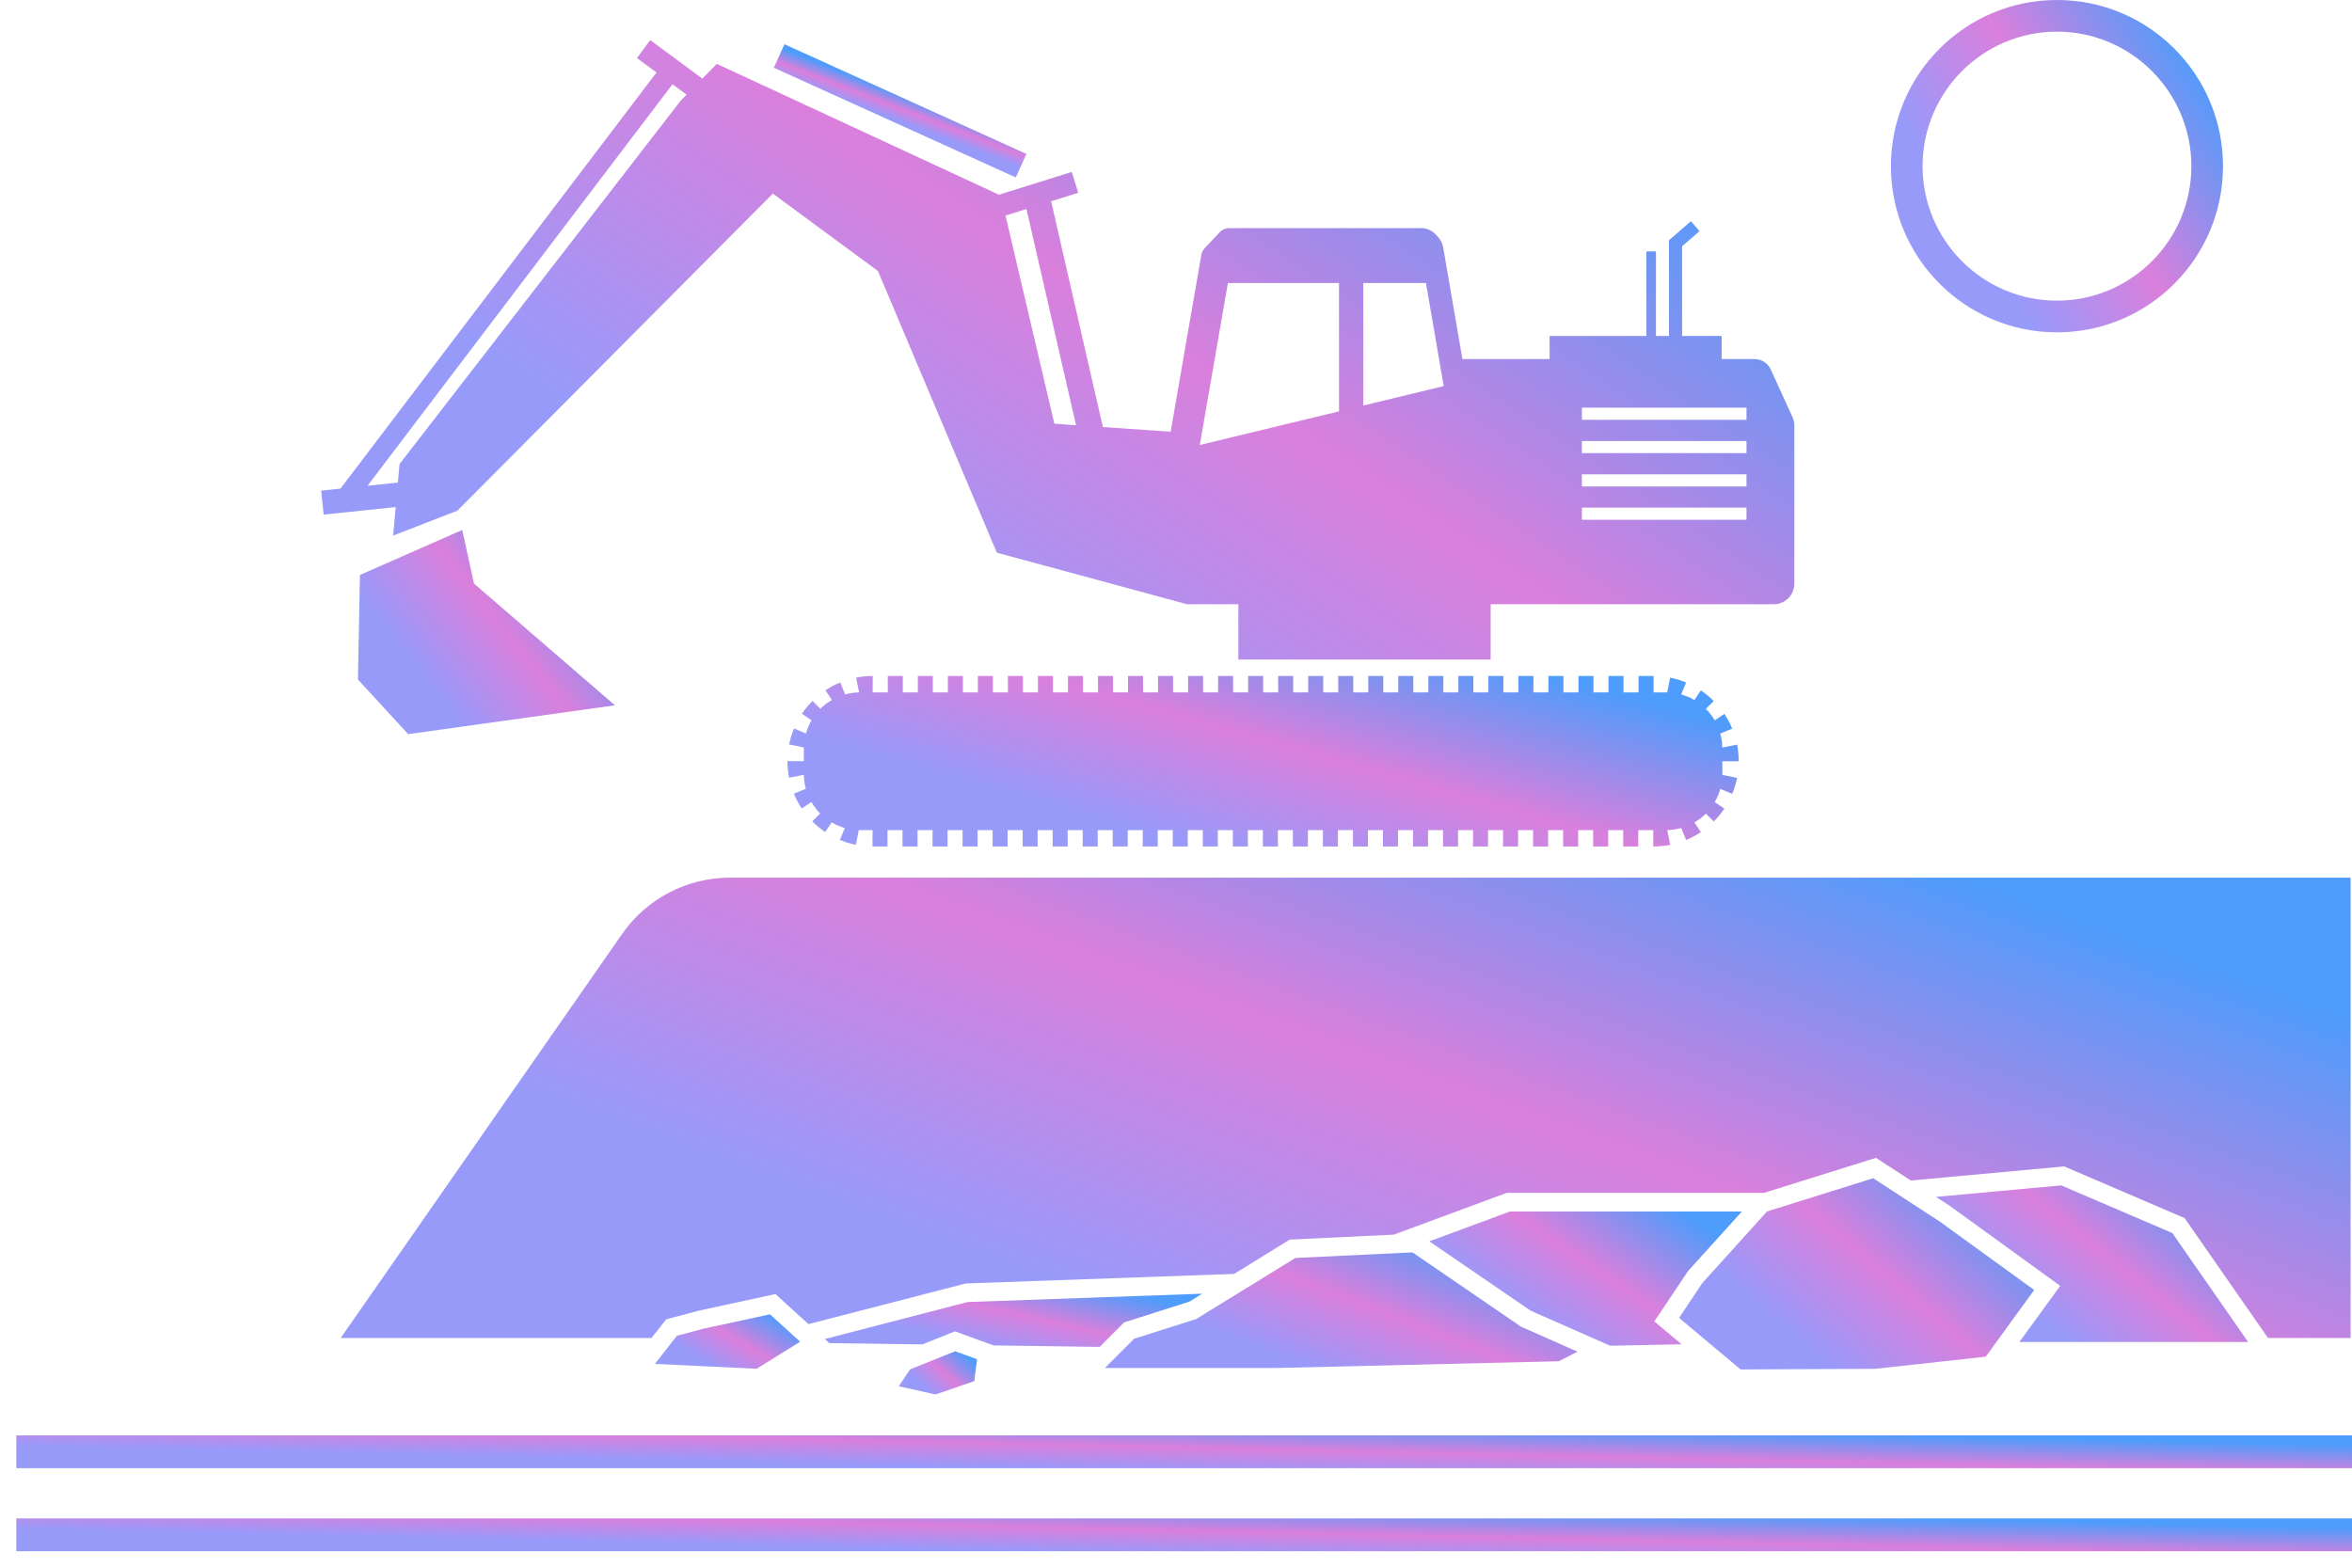 <svg width="111" height="74" viewBox="0 0 111 74" fill="none" xmlns="http://www.w3.org/2000/svg">
<path d="M29.361 44.085L16.079 63.157H30.749L31.436 62.278L32.976 61.868L36.595 61.084L38.154 62.503L45.578 60.584L58.246 60.133L60.868 58.513L65.778 58.279L71.105 56.308H83.248L88.534 54.655L90.179 55.724L97.417 55.059L103.098 57.497L107.036 63.157H110.934V41.429H34.447C32.419 41.429 30.52 42.421 29.361 44.085Z" fill="url(#paint0_linear_25_264)"/>
<path d="M37.022 2.088L36.52 3.197L47.938 8.376L48.44 7.267L37.022 2.088Z" fill="url(#paint1_linear_25_264)"/>
<path d="M22.369 27.546L21.813 25.016L16.987 27.14L16.892 32.075L19.262 34.654L29.02 33.293L22.369 27.546Z" fill="url(#paint2_linear_25_264)"/>
<path d="M15.156 23.159L15.275 24.291L18.674 23.935L18.553 25.282L21.586 24.105L36.474 9.138L41.432 12.791L47.045 26.088L56.026 28.523H58.442V31.132H70.35V28.523H83.711C84.247 28.523 84.682 28.087 84.682 27.55V20.065C84.682 19.944 84.656 19.825 84.606 19.715L83.569 17.442C83.433 17.142 83.134 16.95 82.805 16.95H81.251V15.861H79.385V11.624L80.206 10.911L79.801 10.443L78.765 11.341V15.861H78.151V11.866H77.697V15.861H73.132V16.95H69.017L68.109 11.678C68.078 11.499 67.998 11.333 67.876 11.198L67.775 11.085C67.593 10.882 67.334 10.767 67.061 10.767H58.026C57.847 10.767 57.676 10.841 57.554 10.971L56.861 11.708C56.773 11.801 56.715 11.917 56.694 12.043L55.248 20.377L52.049 20.158L49.606 9.5L50.886 9.099L50.579 8.116L47.146 9.192L33.829 3.015L33.147 3.71L30.685 1.893L30.061 2.741L30.983 3.422L16.068 23.064L15.156 23.159ZM82.424 24.535H74.655V23.961H82.424V24.535ZM82.424 22.963H74.655V22.389H82.424V22.963ZM82.424 21.39H74.655V20.817H82.424V21.39ZM82.424 19.818H74.655V19.244H82.424V19.818ZM68.135 18.225L64.339 19.142V13.359H67.297L68.135 18.225ZM57.949 13.359H63.193V19.418L56.623 21.005L57.949 13.359ZM50.782 20.071L49.759 20.001L47.454 10.175L48.442 9.865L50.782 20.071ZM31.736 3.978L32.402 4.469L32.131 4.745L18.856 21.904L18.777 22.78L17.345 22.93L31.736 3.978Z" fill="url(#paint3_linear_25_264)"/>
<path d="M37.935 35.933L37.163 35.926V35.933C37.163 36.194 37.188 36.456 37.238 36.71L37.937 36.573C37.94 36.801 37.974 37.021 38.031 37.232L37.466 37.466C37.566 37.709 37.691 37.943 37.837 38.162L38.293 37.857C38.408 38.056 38.546 38.239 38.707 38.401L38.336 38.772C38.522 38.958 38.726 39.126 38.943 39.273L39.249 38.819C39.443 38.933 39.652 39.022 39.872 39.084L39.637 39.647C39.88 39.749 40.133 39.826 40.391 39.878L40.531 39.181C40.547 39.181 40.563 39.184 40.579 39.184H41.182L41.176 39.956H41.884V39.184H42.593V39.956H43.302V39.184H44.01V39.956H44.719V39.184H45.427V39.956H46.136V39.184H46.844V39.956H47.553V39.184H48.262V39.956H48.97V39.184H49.679V39.956H50.388V39.184H51.096V39.956H51.805V39.184H52.513V39.956H53.222V39.184H53.93V39.956H54.639V39.184H55.347V39.956H56.056V39.184H56.765V39.956H57.473V39.184H58.182V39.956H58.891V39.184H59.599V39.956H60.308V39.184H61.016V39.956H61.725V39.184H62.433V39.956H63.142V39.184H63.851V39.956H64.559V39.184H65.268V39.956H65.976V39.184H66.685V39.956H67.394V39.184H68.102V39.956H68.811V39.184H69.519V39.956H70.228V39.184H70.936V39.956H71.645V39.184H72.354V39.956H73.062V39.184H73.771V39.956H74.48V39.184H75.188V39.956H75.897V39.184H76.605V39.956H77.314V39.184H78.022V39.956H78.037C78.301 39.956 78.565 39.931 78.821 39.88L78.683 39.181C78.911 39.178 79.131 39.144 79.341 39.086L79.576 39.65C79.818 39.549 80.052 39.424 80.27 39.277L79.966 38.822C80.164 38.706 80.347 38.568 80.508 38.406L80.879 38.777C81.065 38.59 81.233 38.386 81.379 38.168L80.924 37.863C81.037 37.669 81.126 37.459 81.187 37.238L81.751 37.472C81.852 37.229 81.929 36.975 81.98 36.717L81.283 36.579C81.283 36.565 81.285 36.551 81.285 36.538V35.933H82.057C82.057 35.669 82.031 35.405 81.98 35.148L81.282 35.287C81.279 35.059 81.245 34.838 81.187 34.627L81.751 34.393C81.65 34.15 81.524 33.916 81.378 33.698L80.923 34.003C80.808 33.805 80.669 33.621 80.508 33.46L80.878 33.089C80.692 32.903 80.487 32.735 80.269 32.589L79.965 33.044C79.771 32.93 79.562 32.842 79.341 32.781L79.575 32.216C79.332 32.115 79.078 32.038 78.82 31.987L78.682 32.685C78.668 32.685 78.655 32.683 78.641 32.683H78.037V31.91H77.328V32.683H76.619V31.91H75.911V32.683H75.202V31.91H74.494V32.683H73.785V31.91H73.076V32.683H72.368V31.91H71.659V32.683H70.951V31.91H70.242V32.683H69.534V31.91H68.825V32.683H68.116V31.91H67.408V32.683H66.699V31.91H65.99V32.683H65.282V31.91H64.573V32.683H63.865V31.91H63.156V32.683H62.448V31.91H61.739V32.683H61.03V31.91H60.322V32.683H59.613V31.91H58.905V32.683H58.196V31.91H57.487V32.683H56.779V31.91H56.07V32.683H55.362V31.91H54.653V32.683H53.945V31.91H53.236V32.683H52.527V31.91H51.819V32.683H51.11V31.91H50.402V32.683H49.693V31.91H48.985V32.683H48.276V31.91H47.567V32.683H46.859V31.91H46.15V32.683H45.442V31.91H44.733V32.683H44.024V31.91H43.316V32.683H42.607V31.91H41.899V32.683H41.183L41.19 31.91H41.182C40.922 31.91 40.661 31.935 40.407 31.985L40.544 32.685C40.316 32.688 40.096 32.721 39.885 32.779L39.652 32.213C39.409 32.314 39.175 32.438 38.956 32.585L39.261 33.041C39.062 33.156 38.879 33.294 38.717 33.455L38.347 33.084C38.161 33.269 37.993 33.474 37.846 33.692L38.3 33.998C38.186 34.191 38.096 34.401 38.035 34.621L37.472 34.386C37.371 34.629 37.293 34.883 37.242 35.141L37.938 35.281C37.938 35.297 37.935 35.313 37.935 35.329V35.933H37.935Z" fill="url(#paint4_linear_25_264)"/>
<path d="M53.052 62.422L56.133 61.44L56.737 61.067L45.658 61.461L38.927 63.206L39.14 63.4L43.524 63.461L45.065 62.844L46.89 63.508L51.897 63.578L53.052 62.422Z" fill="url(#paint5_linear_25_264)"/>
<path d="M78.075 62.376L79.663 60L82.207 57.186L71.261 57.187L67.456 58.595L72.238 61.87L75.991 63.523L79.362 63.455L78.075 62.376Z" fill="url(#paint6_linear_25_264)"/>
<path d="M97.276 55.955L91.366 56.497L92.033 56.931L97.229 60.696L95.303 63.347H106.098L102.521 58.205L97.276 55.955Z" fill="url(#paint7_linear_25_264)"/>
<path d="M74.446 63.804L71.775 62.619L66.662 59.117L61.136 59.38L56.451 62.262L53.522 63.194L52.143 64.575H60.175L73.565 64.256L74.446 63.804Z" fill="url(#paint8_linear_25_264)"/>
<path d="M42.951 64.637L42.418 65.438L44.151 65.823L45.98 65.194L46.109 64.159L45.08 63.785L42.951 64.637Z" fill="url(#paint9_linear_25_264)"/>
<path d="M37.762 63.334L36.339 62.04L33.172 62.725L31.946 63.052L30.907 64.381L35.709 64.61L37.762 63.334Z" fill="url(#paint10_linear_25_264)"/>
<path d="M96.001 60.892L91.536 57.656L88.403 55.617L83.394 57.184L80.337 60.566L79.243 62.208L82.144 64.642L88.493 64.613L93.714 64.04L96.001 60.892Z" fill="url(#paint11_linear_25_264)"/>
<path d="M111 67.755H0.771V69.303H111V67.755Z" fill="url(#paint12_linear_25_264)"/>
<path d="M111 71.675H0.771V73.223H111V71.675Z" fill="url(#paint13_linear_25_264)"/>
<path d="M97.076 15.688C101.404 15.688 104.912 12.176 104.912 7.844C104.912 3.512 101.404 0 97.076 0C92.749 0 89.24 3.512 89.24 7.844C89.24 12.176 92.749 15.688 97.076 15.688ZM97.076 1.494C100.573 1.494 103.419 4.343 103.419 7.845C103.419 11.346 100.573 14.192 97.076 14.192C93.578 14.192 90.734 11.346 90.734 7.845C90.734 4.343 93.578 1.494 97.076 1.494Z" fill="url(#paint14_linear_25_264)"/>
<defs>
<linearGradient id="paint0_linear_25_264" x1="107.772" y1="38.112" x2="88.484" y2="91.227" gradientUnits="userSpaceOnUse">
<stop offset="0.146" stop-color="#4E9CFB"/>
<stop offset="0.458" stop-color="#DA7FDC"/>
<stop offset="0.724" stop-color="#989AFA"/>
</linearGradient>
<linearGradient id="paint1_linear_25_264" x1="35.263" y1="1.335" x2="34.507" y2="3.316" gradientUnits="userSpaceOnUse">
<stop offset="0.146" stop-color="#4E9CFB"/>
<stop offset="0.458" stop-color="#DA7FDC"/>
<stop offset="0.724" stop-color="#989AFA"/>
</linearGradient>
<linearGradient id="paint2_linear_25_264" x1="28.616" y1="23.545" x2="15.631" y2="33.853" gradientUnits="userSpaceOnUse">
<stop offset="0.146" stop-color="#4E9CFB"/>
<stop offset="0.458" stop-color="#DA7FDC"/>
<stop offset="0.724" stop-color="#989AFA"/>
</linearGradient>
<linearGradient id="paint3_linear_25_264" x1="82.365" y1="-2.57" x2="45.027" y2="53.437" gradientUnits="userSpaceOnUse">
<stop offset="0.146" stop-color="#4E9CFB"/>
<stop offset="0.458" stop-color="#DA7FDC"/>
<stop offset="0.724" stop-color="#989AFA"/>
</linearGradient>
<linearGradient id="paint4_linear_25_264" x1="80.56" y1="30.682" x2="74.707" y2="51.282" gradientUnits="userSpaceOnUse">
<stop offset="0.146" stop-color="#4E9CFB"/>
<stop offset="0.458" stop-color="#DA7FDC"/>
<stop offset="0.724" stop-color="#989AFA"/>
</linearGradient>
<linearGradient id="paint5_linear_25_264" x1="56.143" y1="60.683" x2="54.664" y2="67.301" gradientUnits="userSpaceOnUse">
<stop offset="0.146" stop-color="#4E9CFB"/>
<stop offset="0.458" stop-color="#DA7FDC"/>
<stop offset="0.724" stop-color="#989AFA"/>
</linearGradient>
<linearGradient id="paint6_linear_25_264" x1="81.715" y1="56.218" x2="73.557" y2="68.197" gradientUnits="userSpaceOnUse">
<stop offset="0.146" stop-color="#4E9CFB"/>
<stop offset="0.458" stop-color="#DA7FDC"/>
<stop offset="0.724" stop-color="#989AFA"/>
</linearGradient>
<linearGradient id="paint7_linear_25_264" x1="105.607" y1="54.826" x2="95.642" y2="67.353" gradientUnits="userSpaceOnUse">
<stop offset="0.146" stop-color="#4E9CFB"/>
<stop offset="0.458" stop-color="#DA7FDC"/>
<stop offset="0.724" stop-color="#989AFA"/>
</linearGradient>
<linearGradient id="paint8_linear_25_264" x1="73.703" y1="58.284" x2="68.611" y2="71.41" gradientUnits="userSpaceOnUse">
<stop offset="0.146" stop-color="#4E9CFB"/>
<stop offset="0.458" stop-color="#DA7FDC"/>
<stop offset="0.724" stop-color="#989AFA"/>
</linearGradient>
<linearGradient id="paint9_linear_25_264" x1="45.986" y1="63.474" x2="43.191" y2="66.666" gradientUnits="userSpaceOnUse">
<stop offset="0.146" stop-color="#4E9CFB"/>
<stop offset="0.458" stop-color="#DA7FDC"/>
<stop offset="0.724" stop-color="#989AFA"/>
</linearGradient>
<linearGradient id="paint10_linear_25_264" x1="37.533" y1="61.647" x2="34.41" y2="66.902" gradientUnits="userSpaceOnUse">
<stop offset="0.146" stop-color="#4E9CFB"/>
<stop offset="0.458" stop-color="#DA7FDC"/>
<stop offset="0.724" stop-color="#989AFA"/>
</linearGradient>
<linearGradient id="paint11_linear_25_264" x1="95.443" y1="54.239" x2="83.112" y2="68.683" gradientUnits="userSpaceOnUse">
<stop offset="0.146" stop-color="#4E9CFB"/>
<stop offset="0.458" stop-color="#DA7FDC"/>
<stop offset="0.724" stop-color="#989AFA"/>
</linearGradient>
<linearGradient id="paint12_linear_25_264" x1="107.326" y1="67.519" x2="107.23" y2="71.801" gradientUnits="userSpaceOnUse">
<stop offset="0.146" stop-color="#4E9CFB"/>
<stop offset="0.458" stop-color="#DA7FDC"/>
<stop offset="0.724" stop-color="#989AFA"/>
</linearGradient>
<linearGradient id="paint13_linear_25_264" x1="107.326" y1="71.438" x2="107.23" y2="75.721" gradientUnits="userSpaceOnUse">
<stop offset="0.146" stop-color="#4E9CFB"/>
<stop offset="0.458" stop-color="#DA7FDC"/>
<stop offset="0.724" stop-color="#989AFA"/>
</linearGradient>
<linearGradient id="paint14_linear_25_264" x1="104.39" y1="-2.395" x2="84.812" y2="9.944" gradientUnits="userSpaceOnUse">
<stop offset="0.146" stop-color="#4E9CFB"/>
<stop offset="0.458" stop-color="#DA7FDC"/>
<stop offset="0.724" stop-color="#989AFA"/>
</linearGradient>
</defs>
</svg>
